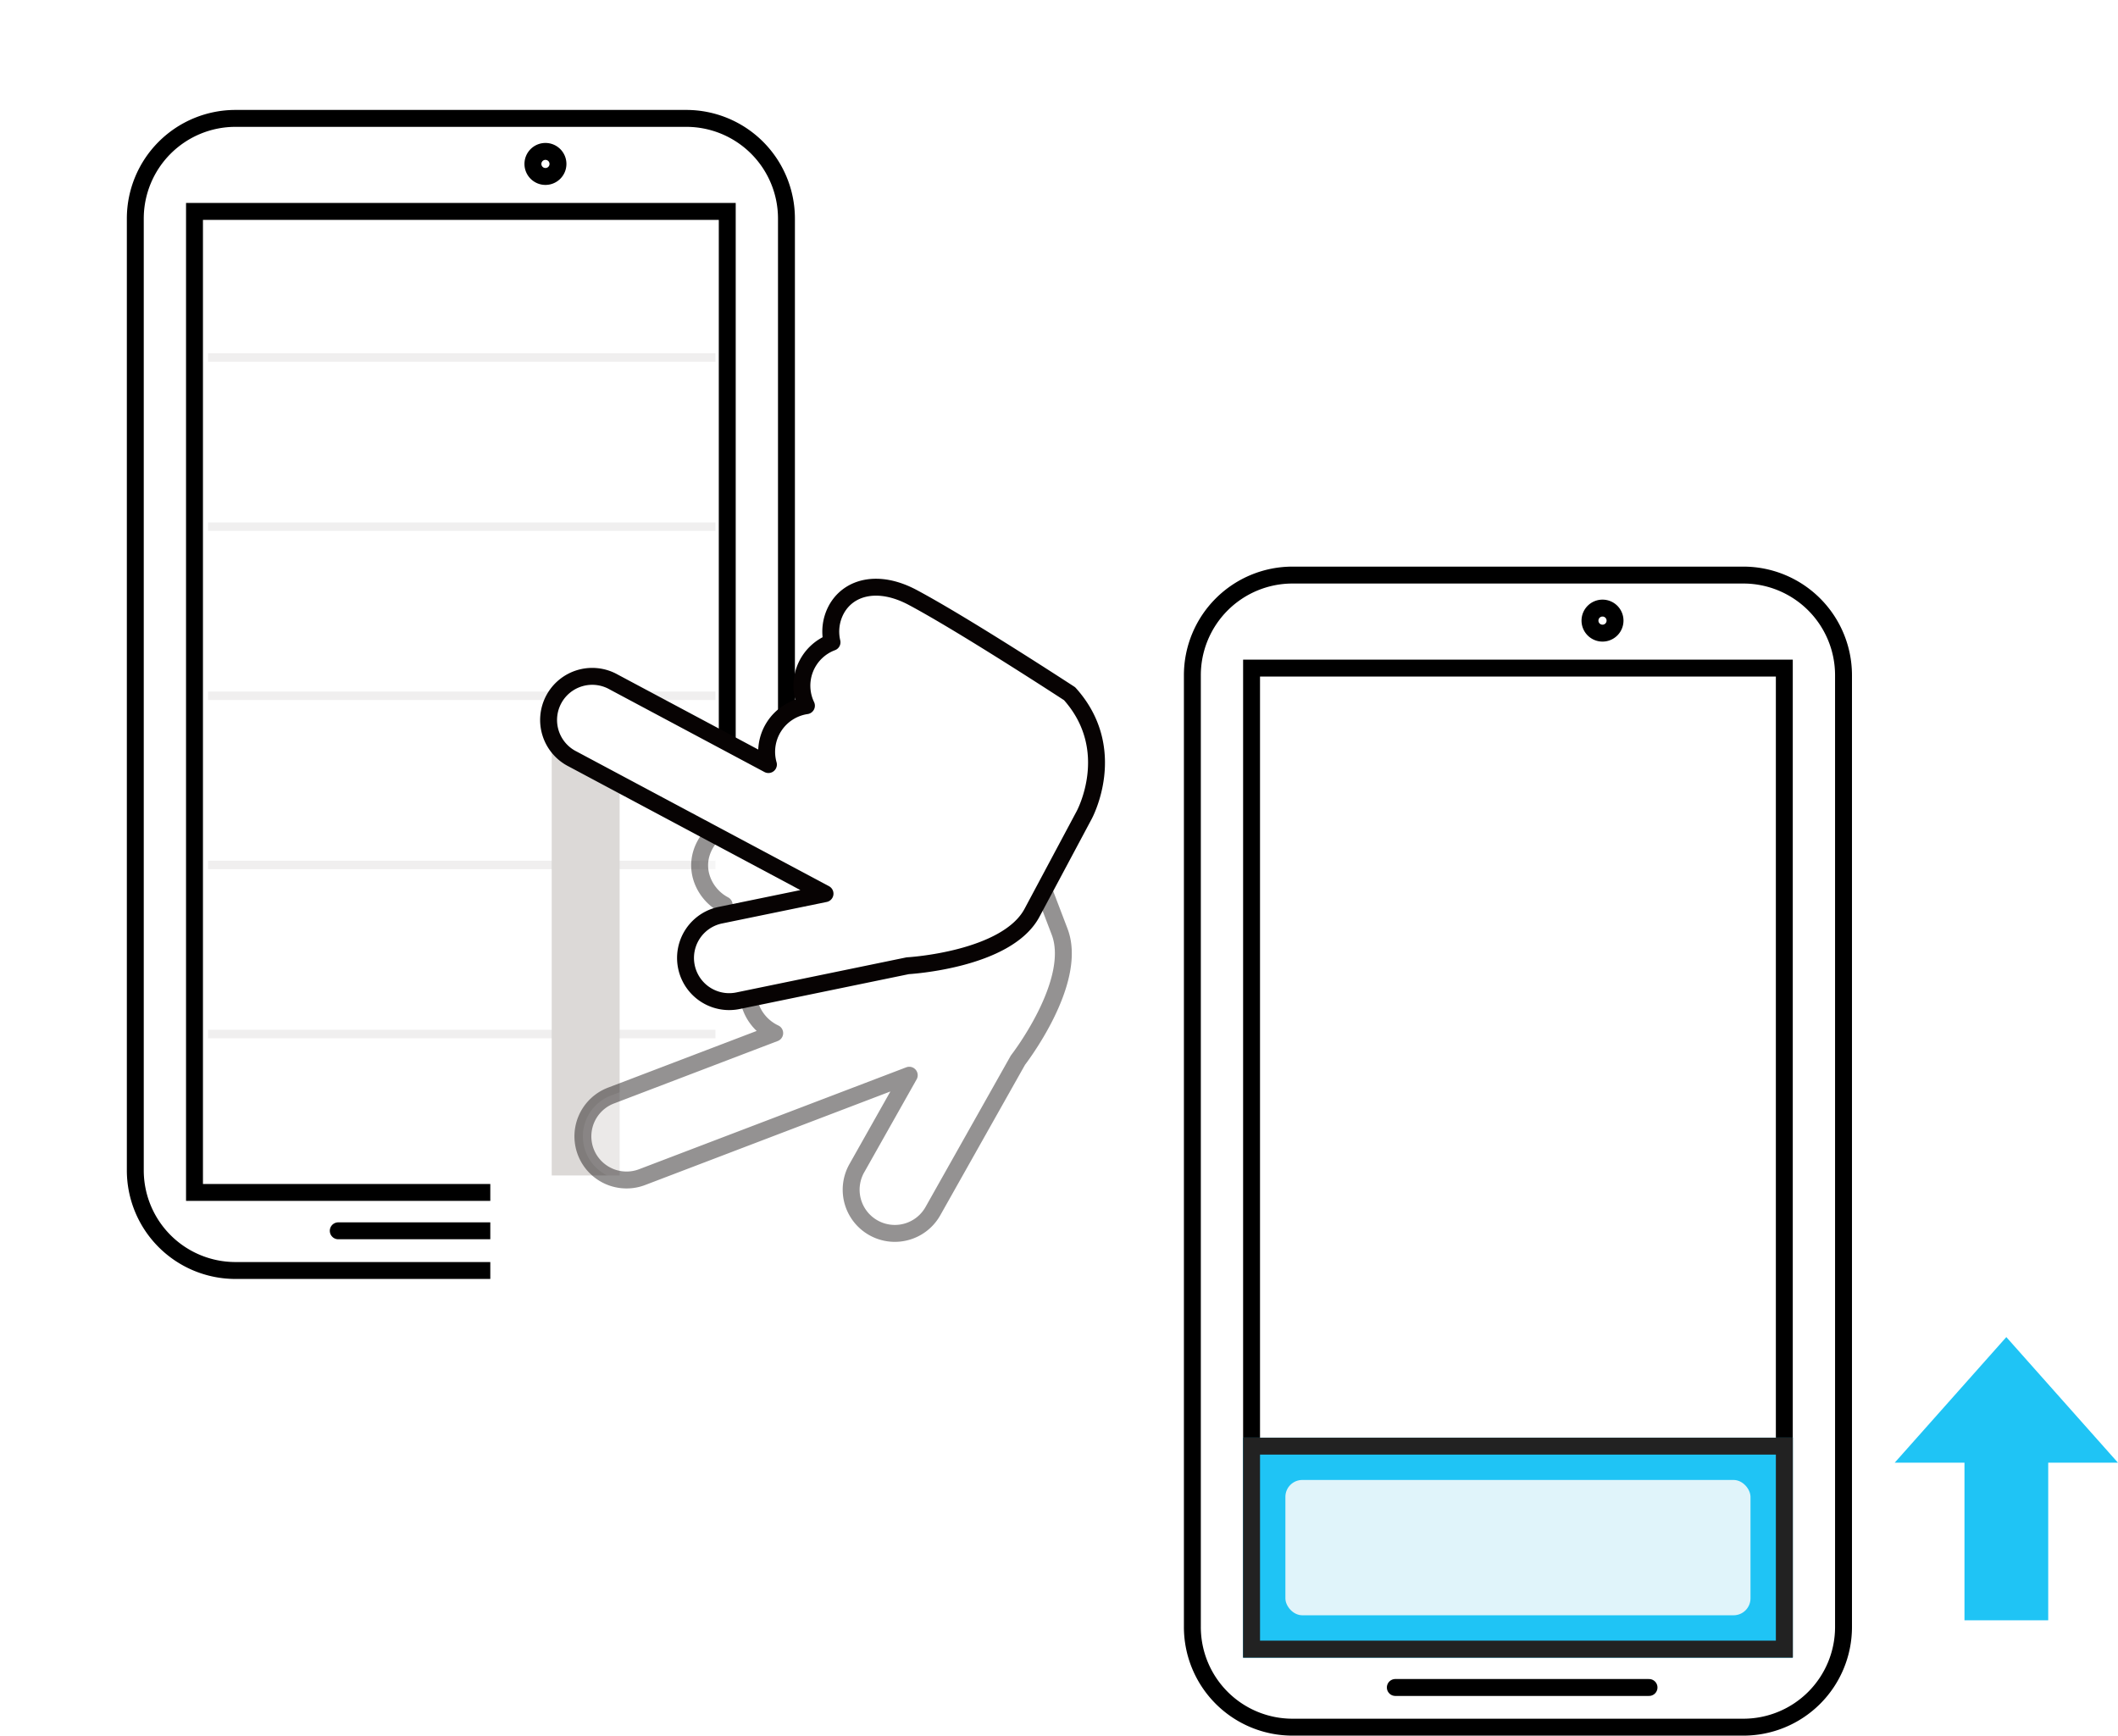 <svg xmlns="http://www.w3.org/2000/svg" xmlns:xlink="http://www.w3.org/1999/xlink" width="250.458" height="205.231" viewBox="0 0 250.458 205.231"><defs><style>.a,.b,.g,.m{fill:none;}.a,.d{stroke:#222;}.a,.b,.c,.d,.i,.j{stroke-width:2px;}.b,.c{stroke:#000;}.b,.i,.j{stroke-linecap:round;stroke-linejoin:round;}.c,.i,.j{fill:#fff;}.d,.k{fill:#1fc4f5;}.e{fill:#e0f4fa;}.f{clip-path:url(#a);}.g{stroke:#f0efef;}.h{fill:#dcd9d7;}.i,.j{stroke:#070303;}.i{opacity:0.43;}.l{stroke:none;}.n{filter:url(#b);}</style><clipPath id="a"><path class="a" d="M1314.979-4646v-65H1361v-96H1257v161Z" transform="translate(-1150 5033)"/></clipPath><filter id="b" x="48.984" y="53.429" width="96.688" height="81.028" filterUnits="userSpaceOnUse"><feOffset input="SourceAlpha"/><feGaussianBlur stdDeviation="5" result="c"/><feFlood flood-opacity="0.161"/><feComposite operator="in" in2="c"/><feComposite in="SourceGraphic"/></filter></defs><g transform="translate(-75 -1228)"><g transform="translate(77 426)"><g transform="translate(10.5 601.877)"><g transform="translate(128.5 268.123)"><path class="b" d="M158.5,287.123h-30" transform="translate(-104.5 -155.585)"/><path class="b" d="M136.231,288.873a1.481,1.481,0,0,1,1.481,1.481h0a1.481,1.481,0,0,1-1.481,1.481h0a1.481,1.481,0,0,1-1.481-1.481h0a1.481,1.481,0,0,1,1.481-1.481" transform="translate(-87.731 -284.969)"/><path class="b" d="M128.5,279.969a11.847,11.847,0,0,1,11.846-11.846h53.308A11.847,11.847,0,0,1,205.5,279.969V392.508a11.843,11.843,0,0,1-11.846,11.846H140.346A11.843,11.843,0,0,1,128.5,392.508Z" transform="translate(-128.5 -268.123)"/></g></g><g class="c" transform="translate(145 880)"><rect class="l" width="65" height="118"/><rect class="m" x="1" y="1" width="63" height="116"/></g></g><g class="d" transform="translate(222 1398)"><rect class="l" width="65" height="26"/><rect class="m" x="1" y="1" width="63" height="24"/></g><rect class="e" width="55" height="16" rx="2" transform="translate(227 1403)"/><g class="f" transform="translate(-32 1002)"><g transform="translate(-5.5 -28.123)"><g transform="translate(128.5 268.123)"><path class="b" d="M158.5,287.123h-30" transform="translate(-104.5 -155.585)"/><path class="b" d="M136.231,288.873a1.481,1.481,0,0,1,1.481,1.481h0a1.481,1.481,0,0,1-1.481,1.481h0a1.481,1.481,0,0,1-1.481-1.481h0a1.481,1.481,0,0,1,1.481-1.481" transform="translate(-87.731 -284.969)"/><path class="b" d="M128.5,279.969a11.847,11.847,0,0,1,11.846-11.846h53.308A11.847,11.847,0,0,1,205.5,279.969V392.508a11.843,11.843,0,0,1-11.846,11.846H140.346A11.843,11.843,0,0,1,128.5,392.508Z" transform="translate(-128.5 -268.123)"/></g></g><g class="c" transform="translate(129 250)"><rect class="l" width="65" height="118"/><rect class="m" x="1" y="1" width="63" height="116"/></g></g><g transform="translate(-48 1007.773)"><path class="g" d="M1,0H61" transform="translate(146.6 262.5)"/><path class="g" d="M1,0H61" transform="translate(146.6 282.5)"/><path class="g" d="M1,0H61" transform="translate(146.6 302.5)"/><path class="g" d="M1,0H61" transform="translate(146.6 322.5)"/><path class="g" d="M1,0H61" transform="translate(146.6 342.5)"/></g><g transform="translate(-457.171 909.49)"><rect class="h" width="8.031" height="52.24" transform="translate(597.414 405.264)"/><path class="i" d="M617.289,400.38c-4.336,1.652-5.929,4.921-4.835,7.784a5.512,5.512,0,0,0,2.567,2.891,5.488,5.488,0,0,0,3.675,7.209,5.511,5.511,0,0,0,2.3,7.959l-19.359,7.384a5.161,5.161,0,0,0,3.678,9.645l31.592-12.05L630.7,442.209a5.165,5.165,0,0,0,9.005,5.062l10.055-17.852s7.192-9.253,4.928-15.189l-4.659-12.216s-3.042-8.3-11.971-8.148C638.055,393.866,623.871,397.868,617.289,400.38Z" transform="translate(2.785 14.449)"/><g class="n" transform="matrix(1, 0, 0, 1, 532.17, 318.51)"><path class="j" d="M640.1,389.156c-4.095-2.185-7.6-1.242-9.05,1.462a5.506,5.506,0,0,0-.492,3.837,5.484,5.484,0,0,0-3.025,7.5,5.514,5.514,0,0,0-4.494,6.961l-18.279-9.752a5.16,5.16,0,1,0-4.859,9.1l29.83,15.918-12.381,2.546a5.164,5.164,0,0,0,2.1,10.113l20.064-4.136s11.7-.65,14.693-6.259l6.156-11.531s4.263-7.746-1.714-14.38C658.651,400.542,646.318,392.473,640.1,389.156Z" transform="translate(-532.17 -318.51)"/></g></g><rect class="k" width="23.112" height="9.902" transform="translate(307.304 1419.594) rotate(-90)"/><path class="k" d="M13.2,0l13.2,14.853H0Z" transform="translate(299.052 1386.105)"/></g></svg>